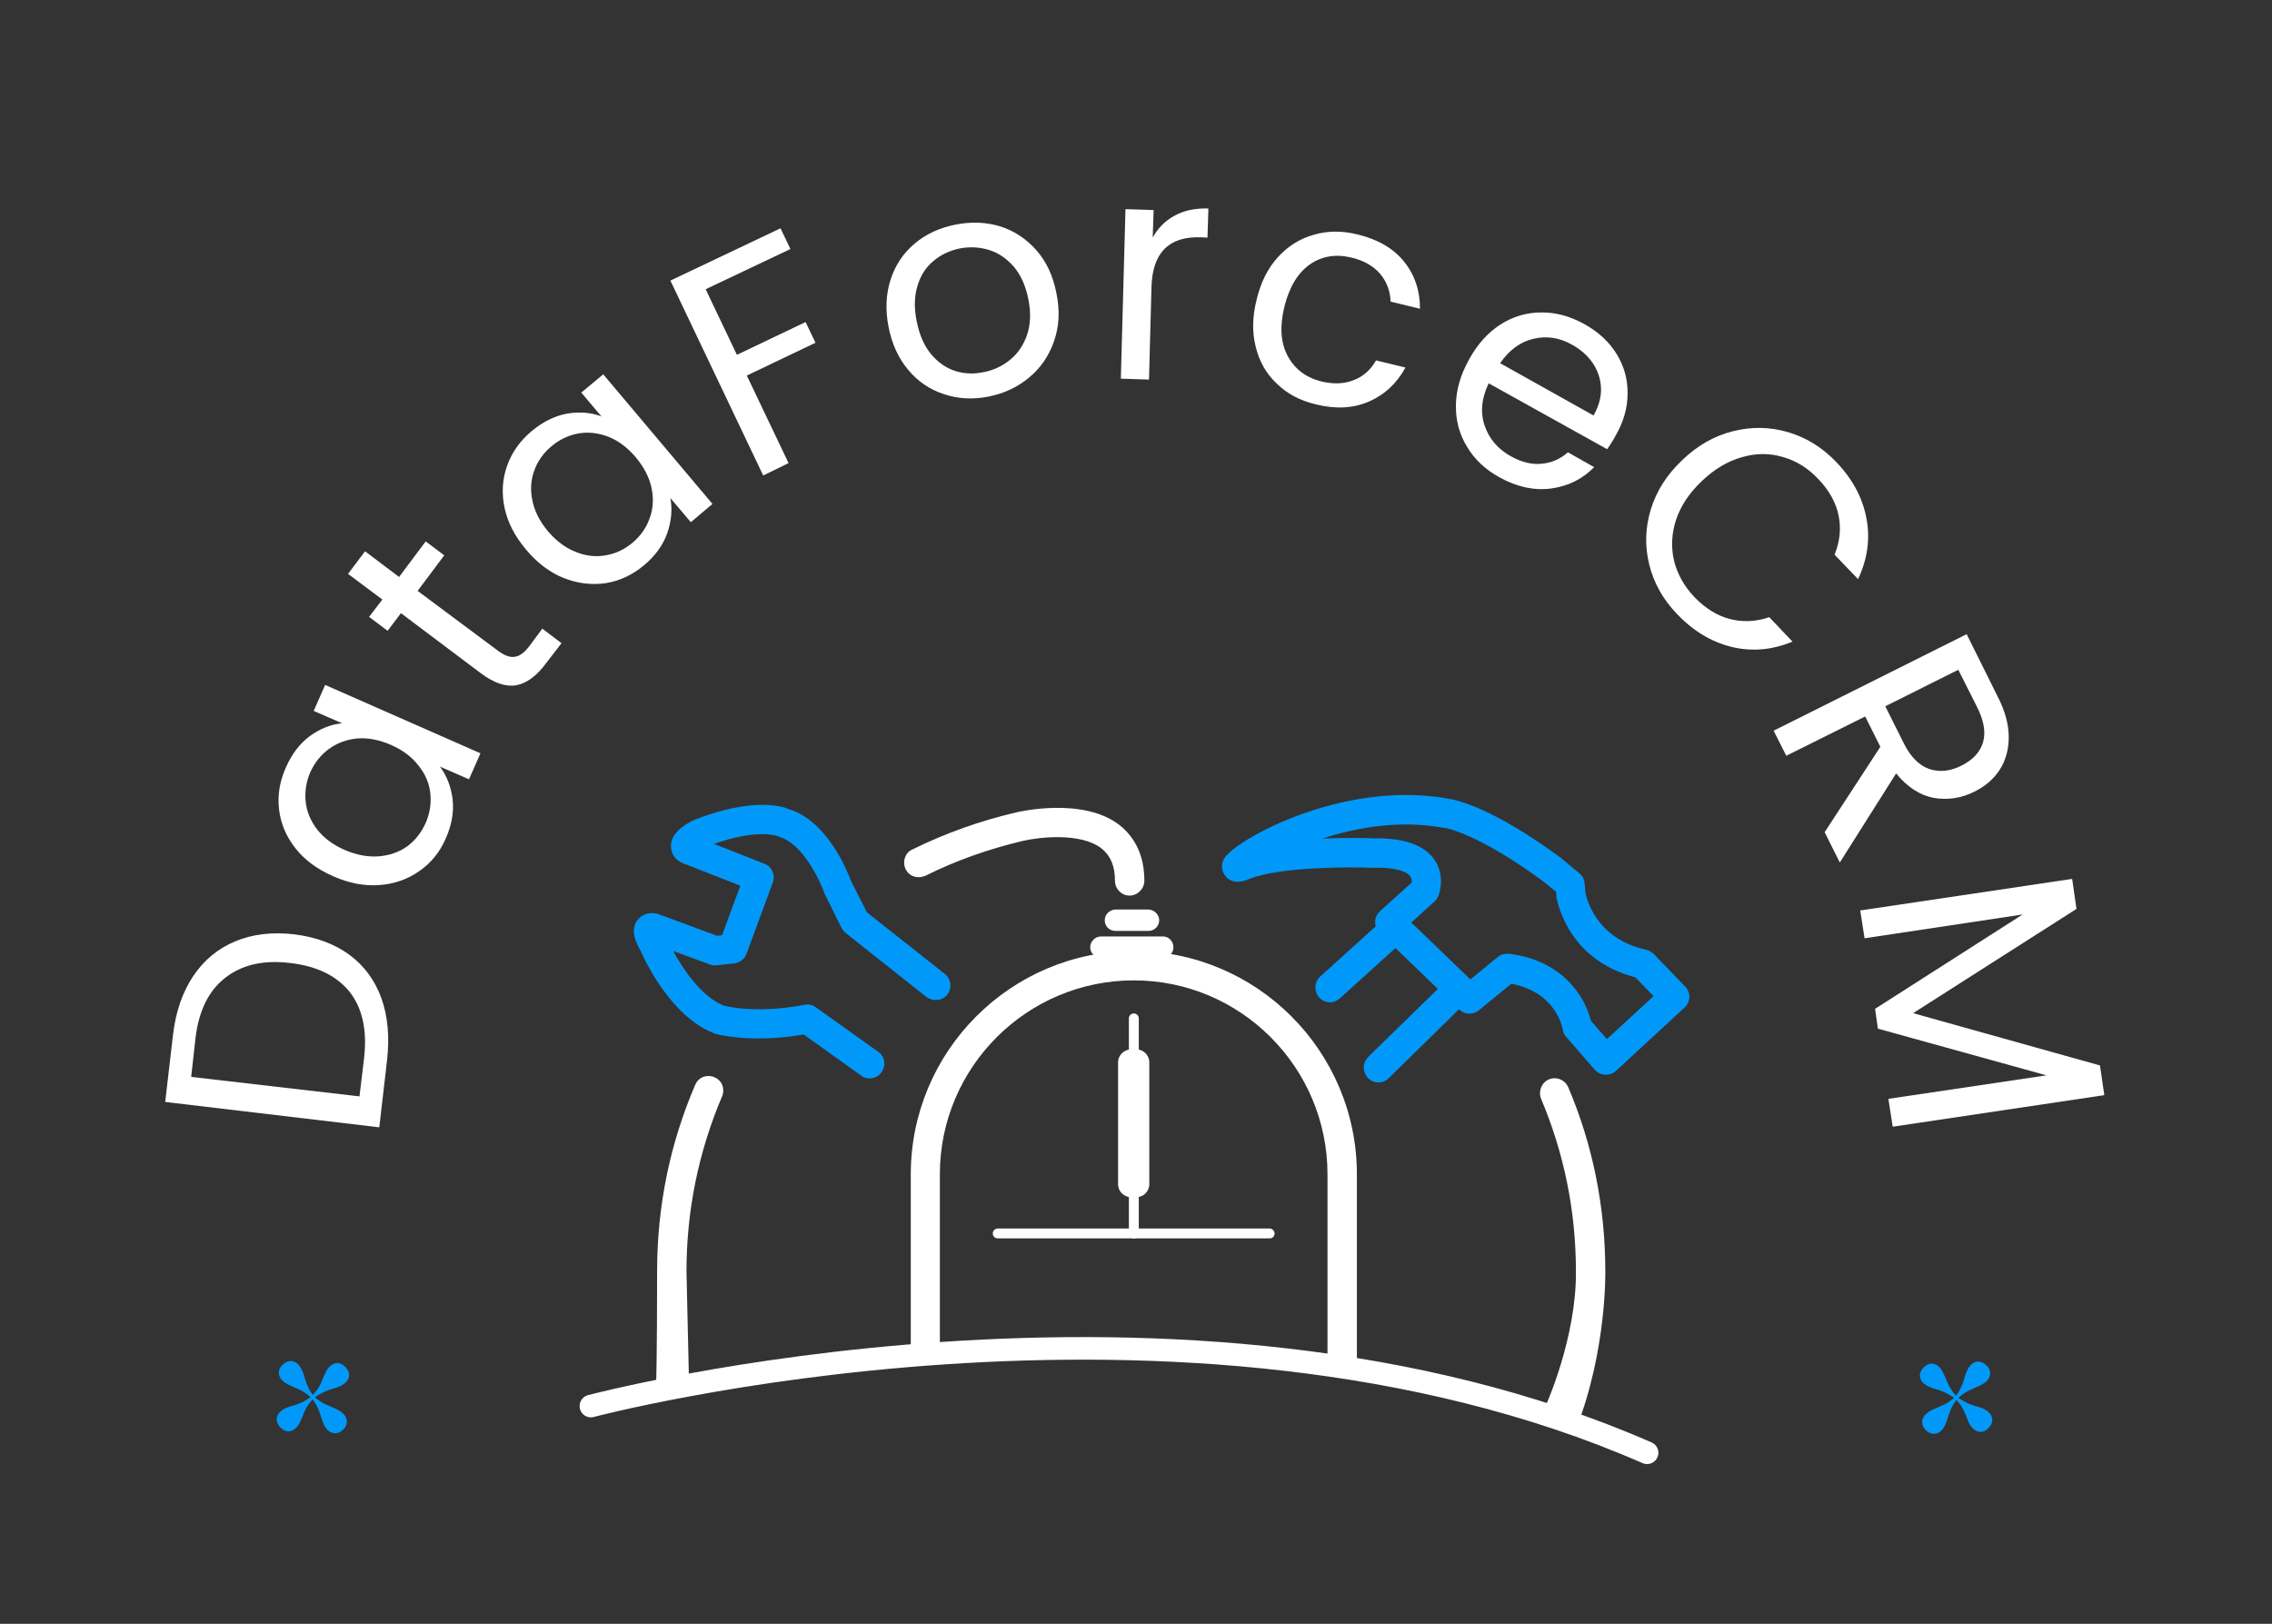 <svg xmlns="http://www.w3.org/2000/svg" version="1.1" xmlns:xlink="http://www.w3.org/1999/xlink" xmlns:svgjs="http://svgjs.dev/svgjs" viewBox="0 0 7.344 5.249"><rect x="0" y="0" width="7.344" height="5.249" fill="#333333" stroke="none"/><g transform="matrix(1,0,0,1,1.873,2.57)"><g><path d=" M -1.249 0.586 Q -1.197 0.508 -1.113 0.473 Q -1.03 0.438 -0.923 0.45 Q -0.817 0.463 -0.744 0.516 Q -0.672 0.569 -0.64 0.657 Q -0.609 0.745 -0.622 0.858 L -0.647 1.074 L -1.339 0.992 L -1.314 0.777 Q -1.301 0.664 -1.249 0.586 M -0.743 0.636 Q -0.806 0.558 -0.934 0.543 Q -1.063 0.527 -1.144 0.59 Q -1.225 0.652 -1.241 0.785 L -1.255 0.911 L -0.711 0.974 L -0.696 0.849 Q -0.681 0.715 -0.743 0.636 M -0.918 0.172 Q -0.963 0.115 -0.971 0.046 Q -0.979 -0.022 -0.949 -0.089 Q -0.92 -0.155 -0.871 -0.191 Q -0.821 -0.227 -0.767 -0.232 L -0.859 -0.272 L -0.822 -0.356 L -0.32 -0.135 L -0.357 -0.051 L -0.451 -0.092 Q -0.418 -0.048 -0.41 0.013 Q -0.403 0.075 -0.432 0.14 Q -0.461 0.207 -0.518 0.246 Q -0.575 0.286 -0.648 0.291 Q -0.721 0.296 -0.797 0.262 Q -0.874 0.228 -0.918 0.172 M -0.718 -0.183 Q -0.77 -0.178 -0.81 -0.149 Q -0.849 -0.12 -0.87 -0.074 Q -0.89 -0.027 -0.885 0.021 Q -0.88 0.069 -0.848 0.111 Q -0.816 0.152 -0.76 0.177 Q -0.702 0.202 -0.649 0.198 Q -0.597 0.194 -0.557 0.166 Q -0.518 0.137 -0.497 0.09 Q -0.477 0.044 -0.482 -0.005 Q -0.487 -0.054 -0.52 -0.095 Q -0.552 -0.137 -0.609 -0.162 Q -0.666 -0.187 -0.718 -0.183 M -0.523 -0.66 L -0.264 -0.467 Q -0.232 -0.443 -0.209 -0.447 Q -0.185 -0.45 -0.16 -0.484 L -0.12 -0.538 L -0.058 -0.491 L -0.108 -0.426 Q -0.153 -0.365 -0.204 -0.355 Q -0.255 -0.346 -0.319 -0.394 L -0.577 -0.588 L -0.62 -0.531 L -0.68 -0.576 L -0.637 -0.632 L -0.748 -0.715 L -0.693 -0.788 L -0.583 -0.705 L -0.497 -0.82 L -0.437 -0.775 L -0.523 -0.66 M -0.242 -0.928 Q -0.257 -0.999 -0.234 -1.064 Q -0.211 -1.129 -0.155 -1.176 Q -0.1 -1.222 -0.04 -1.233 Q 0.021 -1.243 0.071 -1.224 L 0.006 -1.301 L 0.077 -1.36 L 0.43 -0.941 L 0.36 -0.882 L 0.294 -0.96 Q 0.304 -0.906 0.284 -0.847 Q 0.263 -0.788 0.209 -0.743 Q 0.153 -0.696 0.085 -0.685 Q 0.016 -0.675 -0.052 -0.702 Q -0.12 -0.73 -0.173 -0.794 Q -0.227 -0.858 -0.242 -0.928 M 0.094 -1.158 Q 0.045 -1.177 -0.003 -1.169 Q -0.052 -1.16 -0.091 -1.127 Q -0.13 -1.094 -0.146 -1.049 Q -0.163 -1.003 -0.152 -0.952 Q -0.142 -0.901 -0.102 -0.853 Q -0.061 -0.805 -0.012 -0.786 Q 0.037 -0.766 0.085 -0.775 Q 0.133 -0.783 0.172 -0.816 Q 0.211 -0.849 0.227 -0.895 Q 0.244 -0.941 0.233 -0.993 Q 0.222 -1.044 0.182 -1.092 Q 0.142 -1.139 0.094 -1.158 M 0.65 -1.832 L 0.682 -1.765 L 0.408 -1.635 L 0.509 -1.423 L 0.731 -1.529 L 0.763 -1.462 L 0.541 -1.356 L 0.676 -1.073 L 0.594 -1.033 L 0.294 -1.663 L 0.65 -1.832 M 1.178 -1.296 Q 1.11 -1.318 1.063 -1.374 Q 1.015 -1.431 0.999 -1.514 Q 0.983 -1.596 1.006 -1.667 Q 1.029 -1.737 1.084 -1.783 Q 1.139 -1.829 1.216 -1.844 Q 1.292 -1.859 1.361 -1.838 Q 1.429 -1.816 1.478 -1.76 Q 1.526 -1.705 1.542 -1.621 Q 1.559 -1.538 1.534 -1.467 Q 1.51 -1.397 1.454 -1.35 Q 1.398 -1.303 1.322 -1.288 Q 1.246 -1.273 1.178 -1.296 M 1.392 -1.407 Q 1.43 -1.438 1.447 -1.488 Q 1.464 -1.539 1.451 -1.603 Q 1.438 -1.668 1.404 -1.708 Q 1.369 -1.748 1.324 -1.762 Q 1.278 -1.776 1.23 -1.767 Q 1.181 -1.757 1.145 -1.727 Q 1.108 -1.697 1.093 -1.647 Q 1.077 -1.597 1.09 -1.532 Q 1.103 -1.466 1.136 -1.426 Q 1.169 -1.386 1.214 -1.371 Q 1.258 -1.357 1.306 -1.367 Q 1.354 -1.376 1.392 -1.407 M 1.924 -1.873 Q 1.969 -1.898 2.033 -1.896 L 2.03 -1.802 L 2.006 -1.803 Q 1.853 -1.807 1.849 -1.641 L 1.841 -1.343 L 1.75 -1.346 L 1.765 -1.894 L 1.856 -1.891 L 1.853 -1.802 Q 1.879 -1.849 1.924 -1.873 M 2.257 -1.738 Q 2.306 -1.792 2.373 -1.811 Q 2.44 -1.831 2.516 -1.812 Q 2.614 -1.788 2.665 -1.725 Q 2.717 -1.661 2.717 -1.572 L 2.622 -1.595 Q 2.62 -1.647 2.588 -1.685 Q 2.555 -1.723 2.497 -1.737 Q 2.421 -1.756 2.362 -1.716 Q 2.303 -1.675 2.279 -1.58 Q 2.255 -1.484 2.289 -1.42 Q 2.323 -1.356 2.398 -1.337 Q 2.457 -1.323 2.502 -1.341 Q 2.548 -1.358 2.575 -1.405 L 2.67 -1.382 Q 2.628 -1.305 2.552 -1.272 Q 2.476 -1.239 2.38 -1.263 Q 2.304 -1.281 2.254 -1.33 Q 2.203 -1.378 2.186 -1.449 Q 2.168 -1.519 2.189 -1.602 Q 2.209 -1.685 2.257 -1.738 M 3.322 -1.118 L 2.939 -1.331 Q 2.904 -1.258 2.926 -1.194 Q 2.948 -1.13 3.011 -1.095 Q 3.063 -1.066 3.11 -1.071 Q 3.158 -1.075 3.195 -1.108 L 3.28 -1.06 Q 3.223 -1.002 3.141 -0.991 Q 3.059 -0.98 2.974 -1.027 Q 2.905 -1.065 2.869 -1.126 Q 2.832 -1.186 2.833 -1.26 Q 2.834 -1.333 2.875 -1.407 Q 2.916 -1.482 2.977 -1.521 Q 3.038 -1.56 3.109 -1.56 Q 3.179 -1.561 3.249 -1.522 Q 3.317 -1.484 3.353 -1.425 Q 3.389 -1.366 3.388 -1.298 Q 3.388 -1.23 3.351 -1.165 Q 3.339 -1.142 3.322 -1.118 M 3.302 -1.317 Q 3.3 -1.36 3.275 -1.397 Q 3.25 -1.433 3.208 -1.456 Q 3.148 -1.49 3.084 -1.475 Q 3.02 -1.46 2.976 -1.396 L 3.278 -1.227 Q 3.304 -1.273 3.302 -1.317 M 3.728 -1.176 Q 3.819 -1.199 3.907 -1.173 Q 3.995 -1.147 4.062 -1.077 Q 4.141 -0.995 4.16 -0.895 Q 4.179 -0.796 4.133 -0.698 L 4.057 -0.777 Q 4.083 -0.841 4.07 -0.904 Q 4.057 -0.967 4.004 -1.022 Q 3.954 -1.075 3.889 -1.093 Q 3.825 -1.112 3.757 -1.092 Q 3.689 -1.073 3.628 -1.015 Q 3.568 -0.958 3.545 -0.891 Q 3.523 -0.824 3.538 -0.758 Q 3.554 -0.693 3.604 -0.64 Q 3.657 -0.585 3.719 -0.569 Q 3.781 -0.553 3.846 -0.575 L 3.921 -0.496 Q 3.822 -0.455 3.724 -0.479 Q 3.626 -0.503 3.547 -0.586 Q 3.48 -0.656 3.458 -0.745 Q 3.436 -0.834 3.463 -0.923 Q 3.49 -1.012 3.564 -1.082 Q 3.637 -1.153 3.728 -1.176 M 4.025 0.12 L 4.205 -0.156 L 4.156 -0.254 L 3.901 -0.127 L 3.86 -0.208 L 4.484 -0.52 L 4.584 -0.319 Q 4.62 -0.249 4.62 -0.188 Q 4.62 -0.127 4.591 -0.082 Q 4.562 -0.037 4.509 -0.011 Q 4.445 0.021 4.377 0.009 Q 4.31 -0.004 4.256 -0.07 L 4.074 0.218 L 4.025 0.12 M 4.221 -0.287 L 4.281 -0.167 Q 4.314 -0.101 4.364 -0.084 Q 4.413 -0.068 4.467 -0.095 Q 4.523 -0.123 4.537 -0.171 Q 4.551 -0.219 4.517 -0.286 L 4.457 -0.405 L 4.221 -0.287 M 4.929 0.97 L 4.245 1.072 L 4.231 0.982 L 4.742 0.906 L 4.197 0.755 L 4.188 0.691 L 4.665 0.386 L 4.154 0.463 L 4.14 0.373 L 4.825 0.271 L 4.839 0.368 L 4.311 0.705 L 4.915 0.874 L 4.929 0.97" fill="#FFFFFF" fill-rule="nonzero"></path></g><g clip-path="url(#SvgjsClipPath1001)"><g clip-path="url(#a47db8297-c467-4d68-80aa-1ef5de7947d3ed565193-31f8-4307-b47d-719182c93d9d)"><path d=" M 2.583 0.929 C 2.563 0.929 2.546 0.917 2.539 0.899 C 2.531 0.881 2.536 0.861 2.549 0.847 L 2.801 0.601 C 2.82 0.583 2.849 0.584 2.868 0.602 C 2.886 0.621 2.886 0.651 2.867 0.669 L 2.616 0.915 C 2.607 0.924 2.595 0.929 2.583 0.929" fill="#0099FA" transform="matrix(1,0,0,1,0,0)" fill-rule="nonzero"></path></g><g clip-path="url(#a47db8297-c467-4d68-80aa-1ef5de7947d3ed565193-31f8-4307-b47d-719182c93d9d)"><path d=" M 2.426 0.67 C 2.407 0.67 2.389 0.658 2.382 0.639 C 2.375 0.621 2.38 0.6 2.394 0.587 L 2.593 0.407 C 2.605 0.395 2.623 0.391 2.639 0.396 C 2.655 0.402 2.667 0.415 2.671 0.432 C 2.675 0.448 2.669 0.465 2.657 0.477 L 2.458 0.657 C 2.449 0.665 2.438 0.67 2.426 0.67" fill="#0099FA" transform="matrix(1,0,0,1,0,0)" fill-rule="nonzero"></path></g><g clip-path="url(#a47db8297-c467-4d68-80aa-1ef5de7947d3ed565193-31f8-4307-b47d-719182c93d9d)"><path d=" M 2.418 1.863 L 2.418 1.226 C 2.418 0.88 2.137 0.599 1.792 0.599 C 1.446 0.599 1.165 0.88 1.165 1.226 L 1.165 1.814 L 1.071 1.814 L 1.071 1.226 C 1.071 0.828 1.394 0.504 1.792 0.504 L 1.792 0.504 C 2.19 0.504 2.513 0.828 2.513 1.226 L 2.513 1.879 Z" fill="#FFFFFF" transform="matrix(1,0,0,1,0,0)" fill-rule="nonzero"></path></g><g clip-path="url(#a47db8297-c467-4d68-80aa-1ef5de7947d3ed565193-31f8-4307-b47d-719182c93d9d)"><path d=" M 1.8 1.3 L 1.784 1.3 C 1.76 1.3 1.741 1.281 1.741 1.258 L 1.741 0.864 C 1.741 0.841 1.76 0.822 1.784 0.822 L 1.8 0.822 C 1.823 0.822 1.842 0.841 1.842 0.864 L 1.842 1.258 C 1.842 1.281 1.823 1.3 1.8 1.3" fill="#FFFFFF" transform="matrix(1,0,0,1,0,0)" fill-rule="nonzero"></path></g><g clip-path="url(#a47db8297-c467-4d68-80aa-1ef5de7947d3ed565193-31f8-4307-b47d-719182c93d9d)"><path d=" M 1.792 1.433 C 1.783 1.433 1.776 1.426 1.776 1.417 L 1.776 0.722 C 1.776 0.713 1.783 0.706 1.792 0.706 C 1.801 0.706 1.808 0.713 1.808 0.722 L 1.808 1.417 C 1.808 1.426 1.801 1.433 1.792 1.433" fill="#FFFFFF" transform="matrix(1,0,0,1,0,0)" fill-rule="nonzero"></path></g><g clip-path="url(#a47db8297-c467-4d68-80aa-1ef5de7947d3ed565193-31f8-4307-b47d-719182c93d9d)"><path d=" M 1.686 0.457 L 1.886 0.457 C 1.905 0.457 1.92 0.473 1.92 0.492 C 1.92 0.511 1.905 0.526 1.886 0.526 L 1.686 0.526 C 1.667 0.526 1.651 0.511 1.651 0.492 C 1.651 0.473 1.667 0.457 1.686 0.457" fill="#FFFFFF" transform="matrix(1,0,0,1,0,0)" fill-rule="nonzero"></path></g><g clip-path="url(#a47db8297-c467-4d68-80aa-1ef5de7947d3ed565193-31f8-4307-b47d-719182c93d9d)"><path d=" M 1.732 0.37 L 1.84 0.37 C 1.858 0.371 1.874 0.386 1.874 0.405 C 1.874 0.424 1.858 0.439 1.84 0.439 L 1.732 0.439 C 1.713 0.439 1.698 0.424 1.698 0.405 C 1.698 0.386 1.713 0.371 1.732 0.37" fill="#FFFFFF" transform="matrix(1,0,0,1,0,0)" fill-rule="nonzero"></path></g><g clip-path="url(#a47db8297-c467-4d68-80aa-1ef5de7947d3ed565193-31f8-4307-b47d-719182c93d9d)"><path d=" M 2.232 1.433 L 1.352 1.433 C 1.343 1.433 1.336 1.426 1.336 1.417 C 1.336 1.409 1.343 1.401 1.352 1.401 L 2.232 1.401 C 2.24 1.402 2.247 1.409 2.247 1.417 C 2.247 1.426 2.24 1.433 2.232 1.433" fill="#FFFFFF" transform="matrix(1,0,0,1,0,0)" fill-rule="nonzero"></path></g><g clip-path="url(#a47db8297-c467-4d68-80aa-1ef5de7947d3ed565193-31f8-4307-b47d-719182c93d9d)"><path d=" M 3.318 0.904 C 3.304 0.904 3.291 0.898 3.282 0.888 L 3.189 0.781 C 3.183 0.774 3.179 0.766 3.178 0.756 C 3.177 0.752 3.157 0.637 3.012 0.61 L 2.907 0.696 C 2.888 0.711 2.861 0.71 2.844 0.693 L 2.586 0.445 C 2.577 0.436 2.572 0.424 2.572 0.41 C 2.572 0.397 2.578 0.385 2.587 0.376 L 2.69 0.283 C 2.691 0.277 2.69 0.269 2.685 0.262 C 2.68 0.255 2.657 0.233 2.567 0.235 C 2.566 0.235 2.565 0.235 2.564 0.235 C 2.485 0.232 2.262 0.232 2.166 0.271 C 2.151 0.277 2.114 0.292 2.089 0.263 C 2.075 0.247 2.073 0.224 2.084 0.205 C 2.118 0.146 2.468 -0.051 2.81 0.012 C 2.831 0.015 2.949 0.038 3.175 0.205 C 3.176 0.206 3.177 0.207 3.177 0.207 L 3.232 0.253 C 3.242 0.261 3.248 0.272 3.249 0.285 L 3.252 0.317 C 3.255 0.33 3.283 0.464 3.448 0.5 C 3.457 0.502 3.465 0.507 3.472 0.513 L 3.574 0.619 C 3.583 0.628 3.588 0.641 3.588 0.654 C 3.587 0.666 3.582 0.678 3.572 0.687 L 3.35 0.892 C 3.341 0.9 3.33 0.904 3.318 0.904 M 3.269 0.729 L 3.321 0.789 L 3.472 0.65 L 3.413 0.589 C 3.191 0.532 3.16 0.338 3.158 0.33 C 3.158 0.329 3.158 0.329 3.158 0.328 L 3.157 0.313 L 3.118 0.281 C 2.903 0.122 2.798 0.106 2.797 0.106 C 2.796 0.106 2.795 0.106 2.794 0.106 C 2.654 0.08 2.513 0.104 2.4 0.141 C 2.484 0.137 2.553 0.139 2.566 0.14 C 2.664 0.138 2.73 0.161 2.763 0.208 C 2.8 0.261 2.779 0.319 2.777 0.325 C 2.774 0.332 2.77 0.338 2.765 0.343 L 2.689 0.412 L 2.88 0.596 L 2.969 0.523 C 2.979 0.515 2.992 0.512 3.004 0.513 C 3.181 0.534 3.252 0.656 3.269 0.729" fill="#0099FA" transform="matrix(1,0,0,1,0,0)" fill-rule="nonzero"></path></g><g clip-path="url(#a47db8297-c467-4d68-80aa-1ef5de7947d3ed565193-31f8-4307-b47d-719182c93d9d)"><path d=" M 0.938 0.916 C 0.928 0.916 0.919 0.913 0.911 0.907 L 0.725 0.774 C 0.549 0.804 0.441 0.772 0.436 0.771 C 0.435 0.77 0.434 0.77 0.433 0.769 C 0.295 0.715 0.21 0.532 0.199 0.506 C 0.186 0.483 0.159 0.434 0.191 0.4 C 0.208 0.381 0.237 0.376 0.264 0.388 L 0.445 0.455 L 0.461 0.453 L 0.52 0.293 L 0.339 0.222 C 0.302 0.209 0.296 0.18 0.296 0.168 C 0.293 0.128 0.332 0.1 0.365 0.083 C 0.367 0.082 0.368 0.082 0.369 0.081 C 0.558 0.007 0.654 0.035 0.678 0.046 C 0.802 0.084 0.867 0.248 0.878 0.278 L 0.929 0.379 L 1.181 0.578 C 1.191 0.586 1.197 0.597 1.199 0.61 C 1.2 0.622 1.197 0.635 1.189 0.645 C 1.181 0.655 1.17 0.661 1.157 0.662 C 1.145 0.664 1.132 0.66 1.122 0.653 L 0.862 0.447 C 0.856 0.443 0.852 0.437 0.848 0.431 L 0.792 0.318 C 0.791 0.316 0.79 0.314 0.79 0.312 C 0.774 0.27 0.72 0.157 0.648 0.136 C 0.645 0.134 0.644 0.134 0.641 0.133 C 0.633 0.13 0.57 0.11 0.435 0.158 L 0.598 0.222 C 0.622 0.231 0.634 0.258 0.625 0.283 L 0.54 0.513 C 0.534 0.53 0.519 0.541 0.501 0.544 L 0.446 0.55 C 0.438 0.551 0.43 0.551 0.423 0.548 L 0.303 0.504 C 0.334 0.562 0.394 0.651 0.465 0.68 C 0.478 0.684 0.575 0.707 0.728 0.678 C 0.74 0.675 0.753 0.678 0.764 0.686 L 0.966 0.83 C 0.983 0.842 0.99 0.863 0.983 0.883 C 0.977 0.902 0.959 0.916 0.938 0.916" fill="#0099FA" transform="matrix(1,0,0,1,0,0)" fill-rule="nonzero"></path></g><g clip-path="url(#a47db8297-c467-4d68-80aa-1ef5de7947d3ed565193-31f8-4307-b47d-719182c93d9d)"><path d=" M 1.778 0.325 C 1.752 0.325 1.731 0.303 1.731 0.277 C 1.731 0.23 1.717 0.196 1.688 0.173 C 1.62 0.119 1.481 0.137 1.434 0.148 C 1.324 0.174 1.218 0.211 1.118 0.261 C 1.106 0.266 1.093 0.267 1.081 0.263 C 1.069 0.259 1.06 0.251 1.054 0.239 C 1.049 0.228 1.048 0.215 1.052 0.203 C 1.056 0.191 1.064 0.181 1.076 0.176 C 1.183 0.123 1.296 0.083 1.412 0.056 C 1.42 0.054 1.629 0.005 1.747 0.098 C 1.799 0.14 1.826 0.2 1.826 0.277 C 1.826 0.303 1.804 0.325 1.778 0.325" fill="#FFFFFF" transform="matrix(1,0,0,1,0,0)" fill-rule="nonzero"></path></g><g clip-path="url(#a47db8297-c467-4d68-80aa-1ef5de7947d3ed565193-31f8-4307-b47d-719182c93d9d)"><path d=" M 0.354 1.891 L 0.248 1.897 C 0.248 1.897 0.251 1.818 0.251 1.54 C 0.251 1.33 0.292 1.128 0.374 0.937 C 0.379 0.925 0.388 0.916 0.4 0.911 C 0.412 0.907 0.425 0.907 0.436 0.912 C 0.448 0.917 0.457 0.926 0.462 0.938 C 0.466 0.949 0.466 0.963 0.461 0.974 C 0.385 1.153 0.346 1.343 0.346 1.54 Z" fill="#FFFFFF" transform="matrix(1,0,0,1,0,0)" fill-rule="nonzero"></path></g><g clip-path="url(#a47db8297-c467-4d68-80aa-1ef5de7947d3ed565193-31f8-4307-b47d-719182c93d9d)"><path d=" M 3.223 2.045 L 3.125 1.97 C 3.125 1.97 3.223 1.752 3.221 1.54 C 3.221 1.346 3.183 1.158 3.108 0.981 C 3.099 0.957 3.11 0.929 3.134 0.919 C 3.158 0.909 3.185 0.92 3.196 0.944 C 3.276 1.132 3.316 1.333 3.316 1.54 C 3.316 1.54 3.321 1.793 3.223 2.045" fill="#FFFFFF" transform="matrix(1,0,0,1,0,0)" fill-rule="nonzero"></path></g><g clip-path="url(#a47db8297-c467-4d68-80aa-1ef5de7947d3ed565193-31f8-4307-b47d-719182c93d9d)"><path d=" M 0.037 1.975 C 0.037 1.975 1.947 1.468 3.451 2.126" fill="none" transform="matrix(1,0,0,1,0,0)" fill-rule="nonzero" stroke-dasharray="none" stroke-miterlimit="4" stroke-linejoin="miter" stroke-linecap="round" stroke-width="0.073" stroke="#FFFFFF"></path></g></g><g transform="matrix(0.675,0.738,-0.738,0.675,1.152,1.256)"><g clip-path="url(#SvgjsClipPath1002)"><path d=" M -0.849 2.095 C -0.826 2.095 -0.813 2.081 -0.813 2.06 C -0.813 2.049 -0.816 2.039 -0.826 2.019 C -0.84 1.991 -0.842 1.982 -0.845 1.957 C -0.827 1.959 -0.811 1.963 -0.798 1.969 C -0.765 1.984 -0.755 1.988 -0.741 1.988 C -0.722 1.988 -0.706 1.975 -0.706 1.952 C -0.706 1.929 -0.721 1.915 -0.741 1.915 C -0.752 1.915 -0.766 1.919 -0.783 1.927 L -0.798 1.934 C -0.813 1.941 -0.828 1.945 -0.845 1.947 C -0.842 1.925 -0.836 1.905 -0.827 1.887 C -0.818 1.87 -0.813 1.855 -0.813 1.843 C -0.813 1.824 -0.824 1.808 -0.849 1.808 C -0.875 1.808 -0.886 1.824 -0.886 1.843 C -0.886 1.855 -0.884 1.863 -0.866 1.9 C -0.861 1.913 -0.856 1.929 -0.855 1.947 C -0.873 1.945 -0.891 1.94 -0.911 1.93 C -0.93 1.92 -0.946 1.915 -0.958 1.915 C -0.978 1.915 -0.993 1.928 -0.993 1.952 C -0.993 1.975 -0.978 1.988 -0.958 1.988 C -0.945 1.988 -0.937 1.985 -0.901 1.969 C -0.888 1.963 -0.873 1.959 -0.855 1.957 C -0.857 1.979 -0.863 1.999 -0.872 2.016 C -0.882 2.034 -0.886 2.048 -0.886 2.06 C -0.886 2.08 -0.874 2.095 -0.849 2.095 Z" fill="#0099FA" transform="matrix(1,0,0,1,0,0)" fill-rule="nonzero"></path></g></g><g transform="matrix(-0.675,0.738,0.738,0.675,6.005,-2.644)"><g clip-path="url(#SvgjsClipPath1003)"><path d=" M 4.438 2.095 C 4.461 2.095 4.474 2.081 4.474 2.06 C 4.474 2.049 4.472 2.039 4.461 2.019 C 4.447 1.991 4.445 1.982 4.442 1.957 C 4.46 1.959 4.476 1.963 4.489 1.969 C 4.522 1.984 4.532 1.988 4.546 1.988 C 4.565 1.988 4.581 1.975 4.581 1.952 C 4.581 1.929 4.566 1.915 4.546 1.915 C 4.535 1.915 4.521 1.919 4.505 1.927 L 4.489 1.934 C 4.474 1.941 4.459 1.945 4.442 1.947 C 4.445 1.925 4.451 1.905 4.46 1.887 C 4.469 1.87 4.474 1.855 4.474 1.843 C 4.474 1.824 4.463 1.808 4.438 1.808 C 4.412 1.808 4.401 1.824 4.401 1.843 C 4.401 1.855 4.404 1.863 4.421 1.9 C 4.427 1.913 4.431 1.929 4.433 1.947 C 4.414 1.945 4.396 1.94 4.376 1.93 C 4.357 1.92 4.341 1.915 4.329 1.915 C 4.309 1.915 4.294 1.928 4.294 1.952 C 4.294 1.975 4.309 1.988 4.329 1.988 C 4.342 1.988 4.35 1.985 4.386 1.969 C 4.399 1.963 4.414 1.959 4.433 1.957 C 4.43 1.979 4.424 1.999 4.415 2.016 C 4.405 2.034 4.401 2.048 4.401 2.06 C 4.401 2.08 4.413 2.095 4.438 2.095 Z" fill="#0099FA" transform="matrix(1,0,0,1,0,0)" fill-rule="nonzero"></path></g></g></g><defs><clipPath id="SvgjsClipPath1001"><path d=" M 0 0 h 3.588 v 2.163 h -3.588 Z"></path></clipPath><clipPath id="a47db8297-c467-4d68-80aa-1ef5de7947d3ed565193-31f8-4307-b47d-719182c93d9d"><path d=" M 0 2.163 L 3.588 2.163 L 3.588 -0 L 0 -0 Z"></path></clipPath><clipPath id="SvgjsClipPath1002"><path d=" M -1.066 1.72 h 0.433 v 0.433 h -0.433 Z"></path></clipPath><clipPath id="SvgjsClipPath1003"><path d=" M 4.221 1.72 h 0.433 v 0.433 h -0.433 Z"></path></clipPath></defs></svg>